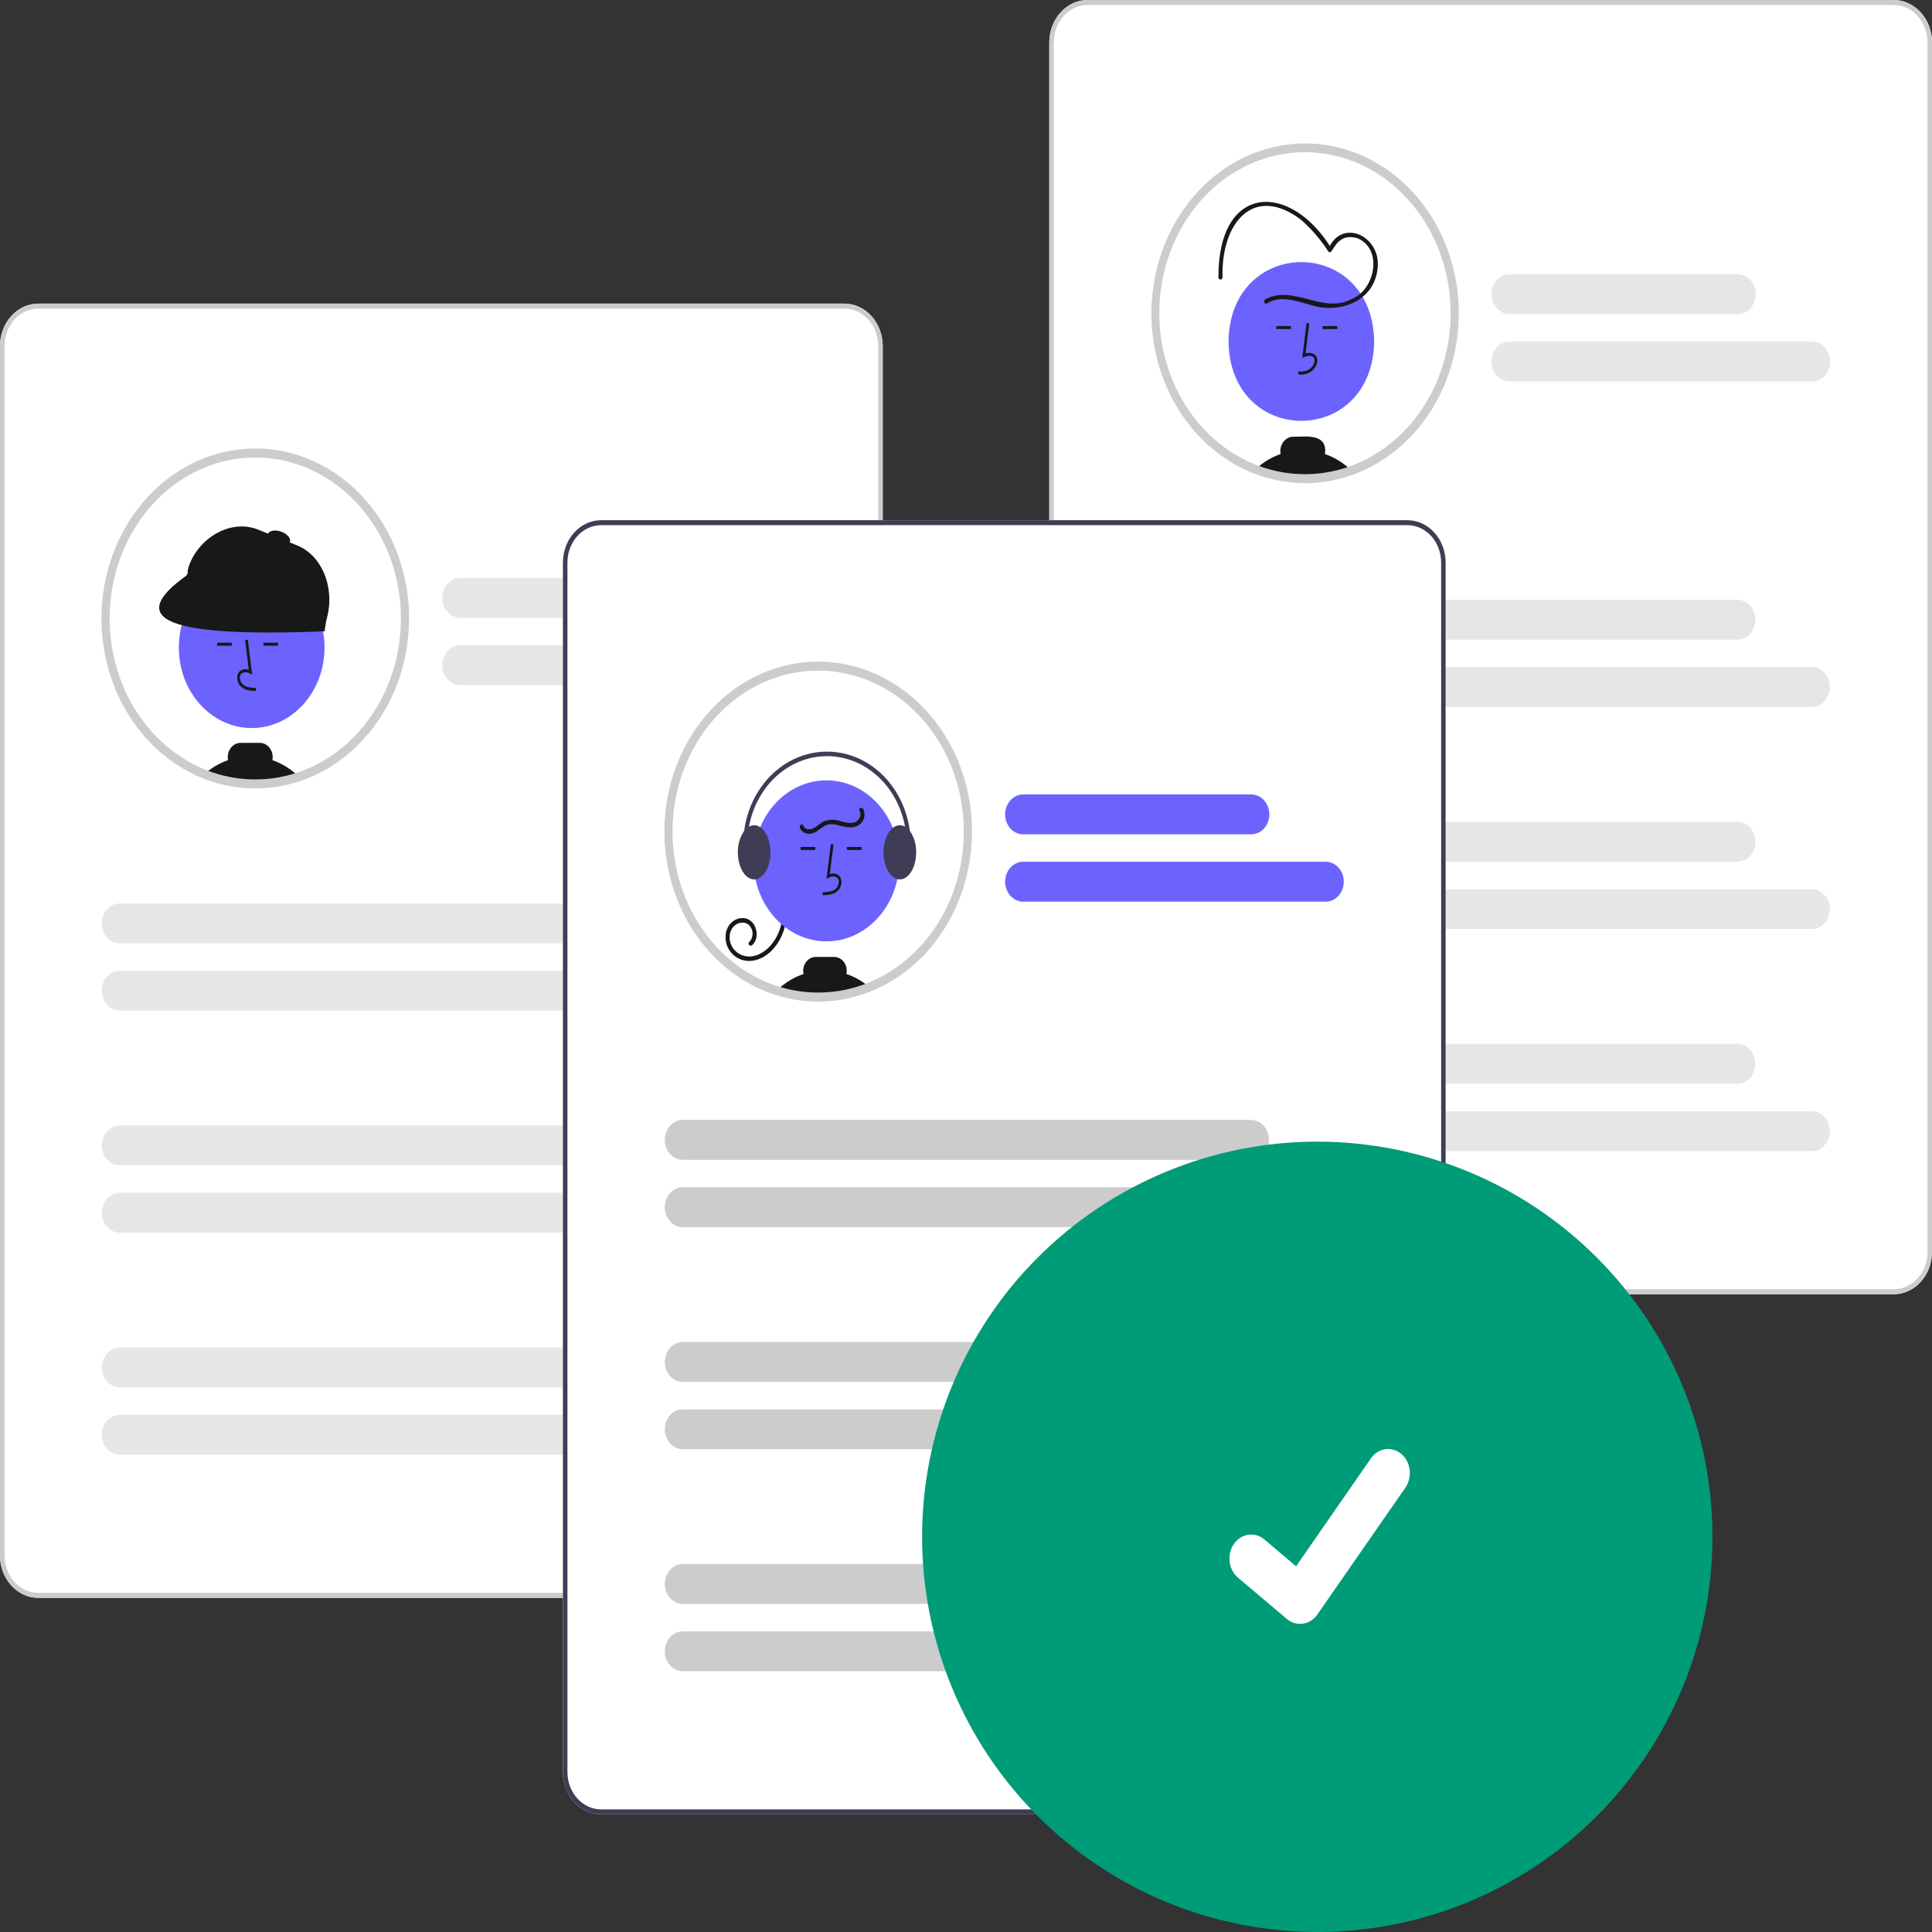 <svg width="44" height="44" viewBox="0 0 44 44" fill="none" xmlns="http://www.w3.org/2000/svg">
<rect x="0" y="0" width="44" height="44" fill="#333333" stroke="none"/>
<g clip-path="url(#clip0_384_2172)">
<path d="M19.231 36.39H0.872C0.641 36.39 0.419 36.288 0.256 36.107C0.092 35.927 0 35.682 0 35.426V7.879C0 7.623 0.092 7.378 0.256 7.198C0.419 7.017 0.641 6.915 0.872 6.915H19.231C19.462 6.915 19.683 7.017 19.847 7.198C20.01 7.378 20.102 7.623 20.103 7.879V35.426C20.102 35.682 20.01 35.927 19.847 36.107C19.683 36.288 19.462 36.39 19.231 36.39Z" fill="white"/>
<path d="M9.224 14.085C9.224 14.88 8.996 15.656 8.573 16.299C8.15 16.943 7.554 17.423 6.87 17.669C6.849 17.677 6.829 17.684 6.808 17.691C6.719 17.721 6.629 17.747 6.538 17.768C6.372 17.808 6.204 17.834 6.035 17.846C5.962 17.851 5.888 17.854 5.814 17.854C5.43 17.854 5.049 17.783 4.686 17.643C4.676 17.639 4.665 17.634 4.655 17.63C4.068 17.396 3.55 16.988 3.159 16.451C2.767 15.914 2.516 15.268 2.433 14.584C2.351 13.9 2.439 13.205 2.69 12.573C2.94 11.941 3.343 11.397 3.854 11C4.365 10.604 4.964 10.37 5.587 10.324C6.21 10.278 6.832 10.422 7.386 10.741C7.94 11.059 8.404 11.539 8.728 12.129C9.052 12.718 9.224 13.395 9.224 14.085Z" fill="white"/>
<path d="M5.732 16.581C6.648 16.581 7.391 15.761 7.391 14.748C7.391 13.735 6.648 12.914 5.732 12.914C4.816 12.914 4.073 13.735 4.073 14.748C4.073 15.761 4.816 16.581 5.732 16.581Z" fill="#6C63FF"/>
<path d="M5.829 15.736L5.831 15.667C5.715 15.664 5.614 15.656 5.537 15.594C5.516 15.576 5.498 15.552 5.485 15.525C5.472 15.499 5.465 15.469 5.463 15.439C5.462 15.421 5.465 15.402 5.471 15.385C5.477 15.368 5.487 15.352 5.499 15.34C5.528 15.32 5.561 15.31 5.595 15.31C5.629 15.309 5.662 15.319 5.691 15.338L5.742 15.364L5.644 14.569L5.583 14.579L5.666 15.255C5.632 15.241 5.595 15.236 5.559 15.242C5.523 15.248 5.488 15.263 5.459 15.287C5.439 15.306 5.424 15.33 5.414 15.357C5.404 15.384 5.4 15.412 5.402 15.441C5.403 15.482 5.413 15.522 5.43 15.557C5.447 15.594 5.471 15.625 5.501 15.649C5.599 15.729 5.726 15.733 5.829 15.736Z" fill="#181819"/>
<path d="M5.279 14.637H4.945V14.706H5.279V14.637Z" fill="#181819"/>
<path d="M6.333 14.637H5.999V14.706H6.333V14.637Z" fill="#181819"/>
<path d="M6.203 17.311C6.208 17.289 6.21 17.266 6.21 17.243C6.21 17.157 6.179 17.074 6.124 17.013C6.069 16.952 5.994 16.918 5.916 16.918H5.482C5.404 16.918 5.329 16.952 5.274 17.013C5.218 17.074 5.187 17.157 5.187 17.243C5.187 17.266 5.19 17.289 5.194 17.312C5.03 17.369 4.875 17.454 4.735 17.563C4.708 17.584 4.681 17.607 4.655 17.63C4.665 17.634 4.676 17.638 4.686 17.642C5.049 17.783 5.43 17.854 5.814 17.854C5.888 17.854 5.962 17.851 6.035 17.845C6.204 17.834 6.372 17.808 6.538 17.768C6.629 17.746 6.719 17.721 6.808 17.691C6.633 17.519 6.427 17.39 6.203 17.311Z" fill="#181819"/>
<path d="M6.148 17.802C6.107 17.805 6.069 17.82 6.035 17.845C6.204 17.834 6.372 17.808 6.538 17.768L6.148 17.802Z" fill="#181819"/>
<path d="M7.237 14.313L4.355 13.147C4.324 13.135 4.299 13.109 4.285 13.076C4.271 13.043 4.27 13.006 4.281 12.972L4.291 12.921C4.516 12.24 5.262 11.812 5.877 12.061L6.764 12.42C7.379 12.669 7.647 13.474 7.421 14.154L7.396 14.231C7.385 14.265 7.361 14.293 7.332 14.308C7.302 14.323 7.268 14.325 7.237 14.313Z" fill="#181819"/>
<path d="M7.392 14.377C3.375 14.541 3.024 13.983 4.248 13.106L4.508 12.578L7.483 13.777L7.392 14.377Z" fill="#181819"/>
<path d="M6.604 12.336C6.627 12.254 6.532 12.151 6.392 12.104C6.253 12.058 6.122 12.087 6.1 12.168C6.077 12.25 6.172 12.354 6.312 12.4C6.451 12.446 6.582 12.418 6.604 12.336Z" fill="#181819"/>
<path d="M5.814 17.956C5.419 17.957 5.028 17.884 4.656 17.74L4.623 17.727C3.844 17.415 3.189 16.808 2.776 16.014C2.363 15.219 2.219 14.289 2.368 13.387C2.518 12.486 2.952 11.672 3.593 11.091C4.234 10.511 5.041 10.2 5.87 10.214C6.699 10.229 7.496 10.568 8.12 11.171C8.744 11.775 9.154 12.603 9.278 13.509C9.401 14.415 9.23 15.341 8.794 16.12C8.358 16.9 7.687 17.483 6.898 17.767C6.876 17.775 6.856 17.782 6.835 17.789C6.747 17.819 6.653 17.846 6.558 17.869C6.388 17.91 6.215 17.936 6.041 17.948C5.967 17.954 5.89 17.956 5.814 17.956ZM5.814 10.419C5.033 10.419 4.278 10.723 3.68 11.278C3.083 11.833 2.681 12.603 2.547 13.453C2.412 14.303 2.553 15.178 2.944 15.924C3.336 16.67 3.953 17.24 4.687 17.534L4.717 17.546C5.07 17.682 5.44 17.751 5.814 17.751C5.886 17.751 5.958 17.748 6.029 17.743C6.194 17.732 6.357 17.706 6.518 17.668C6.609 17.646 6.697 17.621 6.781 17.592C6.801 17.585 6.821 17.578 6.841 17.572C7.592 17.301 8.23 16.744 8.643 15.999C9.055 15.255 9.213 14.373 9.09 13.511C8.966 12.649 8.568 11.864 7.968 11.297C7.367 10.73 6.603 10.419 5.814 10.419Z" fill="#CCCCCC"/>
<path d="M19.231 36.39H0.872C0.641 36.39 0.419 36.288 0.256 36.107C0.092 35.927 0 35.682 0 35.426V7.879C0 7.623 0.092 7.378 0.256 7.198C0.419 7.017 0.641 6.915 0.872 6.915H19.231C19.462 6.915 19.683 7.017 19.847 7.198C20.01 7.378 20.102 7.623 20.103 7.879V35.426C20.102 35.682 20.01 35.927 19.847 36.107C19.683 36.288 19.462 36.39 19.231 36.39ZM0.872 7.028C0.668 7.029 0.472 7.118 0.328 7.278C0.184 7.437 0.103 7.653 0.103 7.879V35.426C0.103 35.652 0.184 35.868 0.328 36.027C0.472 36.187 0.668 36.276 0.872 36.277H19.231C19.435 36.276 19.63 36.187 19.774 36.027C19.919 35.868 20 35.652 20 35.426V7.879C20 7.653 19.919 7.437 19.774 7.278C19.63 7.118 19.435 7.029 19.231 7.028H0.872Z" fill="#CCCCCC"/>
<path d="M15.677 14.07H10.482C10.373 14.07 10.268 14.022 10.191 13.937C10.114 13.852 10.071 13.736 10.071 13.616C10.071 13.495 10.114 13.38 10.191 13.295C10.268 13.21 10.373 13.162 10.482 13.162H15.677C15.731 13.162 15.784 13.173 15.834 13.196C15.884 13.219 15.929 13.252 15.968 13.294C16.006 13.337 16.036 13.387 16.057 13.442C16.078 13.497 16.088 13.556 16.088 13.616C16.088 13.676 16.078 13.735 16.057 13.79C16.036 13.845 16.006 13.895 15.968 13.937C15.929 13.979 15.884 14.013 15.834 14.036C15.784 14.059 15.731 14.07 15.677 14.07Z" fill="#E6E6E6"/>
<path d="M17.372 15.603H10.482C10.373 15.603 10.268 15.555 10.191 15.47C10.114 15.385 10.071 15.27 10.071 15.149C10.071 15.029 10.114 14.913 10.191 14.828C10.268 14.743 10.373 14.695 10.482 14.695H17.372C17.481 14.695 17.585 14.743 17.662 14.828C17.739 14.913 17.782 15.029 17.782 15.149C17.782 15.27 17.739 15.385 17.662 15.47C17.585 15.555 17.481 15.603 17.372 15.603Z" fill="#E6E6E6"/>
<path d="M15.669 21.483H2.731C2.677 21.483 2.623 21.472 2.573 21.449C2.523 21.426 2.478 21.393 2.44 21.35C2.401 21.308 2.371 21.258 2.35 21.203C2.33 21.148 2.319 21.089 2.319 21.029C2.319 20.969 2.33 20.91 2.35 20.855C2.371 20.8 2.401 20.75 2.44 20.708C2.478 20.665 2.523 20.632 2.573 20.609C2.623 20.586 2.677 20.575 2.731 20.575H15.669C15.778 20.575 15.882 20.623 15.959 20.708C16.036 20.793 16.08 20.909 16.08 21.029C16.08 21.149 16.036 21.265 15.959 21.35C15.882 21.435 15.778 21.483 15.669 21.483Z" fill="#E6E6E6"/>
<path d="M17.364 23.016H2.731C2.677 23.017 2.623 23.005 2.573 22.982C2.523 22.959 2.478 22.926 2.44 22.884C2.401 22.841 2.371 22.791 2.35 22.736C2.33 22.681 2.319 22.622 2.319 22.562C2.319 22.503 2.33 22.443 2.35 22.388C2.371 22.333 2.401 22.283 2.44 22.241C2.478 22.199 2.523 22.165 2.573 22.142C2.623 22.119 2.677 22.108 2.731 22.108H17.364C17.418 22.108 17.472 22.119 17.522 22.142C17.572 22.165 17.617 22.199 17.655 22.241C17.694 22.283 17.724 22.333 17.745 22.388C17.765 22.443 17.776 22.503 17.776 22.562C17.776 22.622 17.765 22.681 17.745 22.736C17.724 22.791 17.694 22.841 17.655 22.884C17.617 22.926 17.572 22.959 17.522 22.982C17.472 23.005 17.418 23.017 17.364 23.016Z" fill="#E6E6E6"/>
<path d="M15.669 26.54H2.731C2.622 26.54 2.517 26.492 2.44 26.407C2.363 26.322 2.32 26.207 2.32 26.086C2.32 25.966 2.363 25.85 2.44 25.765C2.517 25.68 2.622 25.632 2.731 25.632H15.669C15.778 25.632 15.883 25.68 15.96 25.765C16.037 25.85 16.08 25.966 16.08 26.086C16.08 26.207 16.037 26.322 15.96 26.407C15.883 26.492 15.778 26.54 15.669 26.54Z" fill="#E6E6E6"/>
<path d="M17.364 28.073H2.731C2.622 28.073 2.517 28.025 2.44 27.94C2.363 27.855 2.32 27.739 2.32 27.619C2.32 27.498 2.363 27.383 2.44 27.298C2.517 27.212 2.622 27.165 2.731 27.165H17.364C17.473 27.165 17.578 27.212 17.655 27.298C17.732 27.383 17.775 27.498 17.775 27.619C17.775 27.739 17.732 27.855 17.655 27.94C17.578 28.025 17.473 28.073 17.364 28.073Z" fill="#E6E6E6"/>
<path d="M15.669 31.597H2.731C2.622 31.597 2.517 31.549 2.44 31.464C2.363 31.379 2.32 31.263 2.32 31.143C2.32 31.022 2.363 30.907 2.44 30.822C2.517 30.736 2.622 30.689 2.731 30.689H15.669C15.778 30.689 15.883 30.736 15.96 30.822C16.037 30.907 16.08 31.022 16.08 31.143C16.08 31.263 16.037 31.379 15.96 31.464C15.883 31.549 15.778 31.597 15.669 31.597Z" fill="#E6E6E6"/>
<path d="M17.364 33.13H2.731C2.622 33.13 2.517 33.082 2.44 32.997C2.363 32.912 2.32 32.796 2.32 32.676C2.32 32.556 2.363 32.44 2.44 32.355C2.517 32.27 2.622 32.222 2.731 32.222H17.364C17.473 32.222 17.578 32.27 17.655 32.355C17.732 32.44 17.775 32.556 17.775 32.676C17.775 32.796 17.732 32.912 17.655 32.997C17.578 33.082 17.473 33.13 17.364 33.13Z" fill="#E6E6E6"/>
<path d="M43.128 29.475L24.769 29.475C24.538 29.475 24.317 29.373 24.153 29.192C23.99 29.012 23.898 28.767 23.897 28.511L23.897 0.964C23.898 0.708 23.99 0.463 24.153 0.283C24.317 0.102 24.538 0 24.769 1.59484e-05L43.128 0C43.359 0 43.581 0.102 43.744 0.283C43.908 0.463 44 0.708 44 0.964L44 28.511C44 28.767 43.908 29.012 43.744 29.192C43.581 29.373 43.359 29.475 43.128 29.475Z" fill="white"/>
<path d="M43.128 29.475L24.769 29.475C24.538 29.475 24.317 29.373 24.153 29.192C23.99 29.012 23.898 28.767 23.897 28.511L23.897 0.964C23.898 0.708 23.99 0.463 24.153 0.283C24.317 0.102 24.538 0 24.769 1.59484e-05L43.128 0C43.359 0 43.581 0.102 43.744 0.283C43.908 0.463 44 0.708 44 0.964L44 28.511C44 28.767 43.908 29.012 43.744 29.192C43.581 29.373 43.359 29.475 43.128 29.475ZM24.769 0.113C24.565 0.114 24.37 0.203 24.226 0.363C24.081 0.522 24 0.738 24 0.964L24 28.511C24 28.737 24.081 28.953 24.226 29.112C24.37 29.272 24.565 29.361 24.769 29.362L43.128 29.362C43.332 29.361 43.528 29.272 43.672 29.112C43.816 28.953 43.897 28.737 43.897 28.511L43.897 0.964C43.897 0.738 43.816 0.522 43.672 0.363C43.528 0.203 43.332 0.114 43.128 0.113L24.769 0.113Z" fill="#CCCCCC"/>
<path d="M33.13 7.132C33.13 7.877 32.93 8.606 32.555 9.226C32.18 9.845 31.648 10.329 31.025 10.614C30.402 10.899 29.716 10.974 29.055 10.828C28.393 10.683 27.786 10.324 27.309 9.797C26.832 9.27 26.507 8.598 26.375 7.867C26.244 7.136 26.311 6.378 26.57 5.689C26.828 5.001 27.265 4.412 27.825 3.998C28.386 3.584 29.046 3.363 29.72 3.363C30.624 3.363 31.491 3.76 32.131 4.467C32.77 5.174 33.129 6.132 33.13 7.132Z" fill="white"/>
<path d="M31.296 7.777C31.259 10.187 28.015 10.187 27.978 7.777C28.015 5.367 31.259 5.367 31.296 7.777Z" fill="#6C63FF"/>
<path d="M29.571 8.525L29.569 8.456C29.997 8.519 30.089 7.934 29.658 8.153L29.756 7.358L29.817 7.368L29.734 8.044C30.188 7.969 30.02 8.593 29.571 8.525Z" fill="#181819"/>
<path d="M30.455 7.426H30.121V7.494H30.455V7.426Z" fill="#181819"/>
<path d="M29.401 7.426H29.067V7.494H29.401V7.426Z" fill="#181819"/>
<path d="M30.175 10.341C30.24 9.855 29.725 9.951 29.453 9.946C29.409 9.946 29.366 9.957 29.326 9.978C29.287 9.999 29.252 10.03 29.225 10.067C29.197 10.105 29.177 10.149 29.167 10.196C29.157 10.244 29.157 10.293 29.166 10.34C28.955 10.412 28.76 10.531 28.592 10.69C29.298 10.962 30.065 10.971 30.776 10.716C30.602 10.544 30.397 10.416 30.175 10.341Z" fill="#181819"/>
<path d="M28.857 6.909C29.164 6.713 29.537 6.864 29.855 6.946C30.457 7.151 31.302 6.894 31.375 6.101C31.452 5.363 30.539 4.952 30.247 5.686L30.332 5.674C29.385 4.119 27.738 4.178 27.749 6.316C27.746 6.382 27.839 6.382 27.842 6.316C27.808 5.056 28.562 4.195 29.628 5.004C29.866 5.211 30.076 5.454 30.251 5.726C30.363 5.863 30.387 5.271 30.918 5.426C31.503 5.677 31.312 6.602 30.789 6.806C30.143 7.17 29.444 6.463 28.81 6.821C28.8 6.828 28.792 6.839 28.79 6.852C28.787 6.865 28.788 6.879 28.795 6.89C28.801 6.902 28.811 6.91 28.822 6.914C28.834 6.917 28.846 6.916 28.857 6.909Z" fill="#181819"/>
<path d="M29.72 11.004C28.839 11.003 27.991 10.635 27.345 9.974C26.699 9.313 26.302 8.407 26.233 7.436C26.165 6.466 26.43 5.503 26.975 4.739C27.521 3.975 28.307 3.466 29.177 3.314C30.047 3.162 30.936 3.378 31.668 3.919C32.4 4.46 32.921 5.286 33.126 6.233C33.332 7.179 33.207 8.176 32.776 9.026C32.346 9.875 31.642 10.513 30.804 10.814C30.454 10.94 30.088 11.004 29.72 11.004ZM29.72 3.466C29.064 3.466 28.422 3.681 27.877 4.083C27.331 4.486 26.906 5.059 26.655 5.729C26.404 6.399 26.338 7.136 26.466 7.848C26.594 8.559 26.91 9.212 27.374 9.725C27.838 10.238 28.429 10.587 29.072 10.729C29.716 10.87 30.383 10.797 30.989 10.52C31.595 10.242 32.113 9.772 32.478 9.169C32.842 8.566 33.037 7.857 33.037 7.132C33.036 6.16 32.686 5.228 32.064 4.541C31.442 3.853 30.599 3.467 29.72 3.466Z" fill="#CCCCCC"/>
<path d="M39.574 7.155L34.379 7.155C34.27 7.155 34.166 7.107 34.089 7.022C34.011 6.936 33.968 6.821 33.968 6.7C33.968 6.58 34.011 6.464 34.089 6.379C34.166 6.294 34.27 6.246 34.379 6.246L39.574 6.246C39.683 6.246 39.788 6.294 39.865 6.379C39.942 6.464 39.985 6.58 39.985 6.7C39.985 6.821 39.942 6.936 39.865 7.022C39.788 7.107 39.683 7.155 39.574 7.155Z" fill="#E6E6E6"/>
<path d="M41.269 8.688L34.379 8.688C34.325 8.688 34.272 8.676 34.222 8.653C34.172 8.631 34.126 8.597 34.088 8.555C34.05 8.513 34.02 8.463 33.999 8.408C33.978 8.352 33.968 8.293 33.968 8.234C33.968 8.174 33.978 8.115 33.999 8.06C34.02 8.004 34.05 7.954 34.088 7.912C34.126 7.87 34.172 7.837 34.222 7.814C34.272 7.791 34.325 7.779 34.379 7.779L41.269 7.779C41.378 7.779 41.483 7.827 41.56 7.912C41.637 7.998 41.68 8.113 41.68 8.234C41.68 8.354 41.637 8.47 41.56 8.555C41.483 8.64 41.378 8.688 41.269 8.688Z" fill="#E6E6E6"/>
<path d="M39.566 14.568L26.628 14.568C26.519 14.568 26.415 14.52 26.338 14.435C26.261 14.35 26.218 14.234 26.218 14.114C26.218 13.994 26.261 13.878 26.338 13.793C26.415 13.708 26.519 13.66 26.628 13.66L39.566 13.66C39.675 13.66 39.78 13.707 39.857 13.793C39.934 13.878 39.977 13.993 39.977 14.114C39.977 14.234 39.934 14.35 39.857 14.435C39.78 14.52 39.675 14.568 39.566 14.568Z" fill="#E6E6E6"/>
<path d="M41.262 16.101L26.628 16.101C26.574 16.101 26.52 16.089 26.471 16.067C26.421 16.044 26.375 16.01 26.337 15.968C26.299 15.926 26.268 15.876 26.248 15.821C26.227 15.765 26.216 15.706 26.216 15.647C26.216 15.587 26.227 15.528 26.248 15.473C26.268 15.418 26.299 15.367 26.337 15.325C26.375 15.283 26.421 15.25 26.471 15.227C26.52 15.204 26.574 15.192 26.628 15.192L41.262 15.192C41.371 15.192 41.475 15.24 41.553 15.325C41.63 15.411 41.673 15.526 41.673 15.647C41.673 15.767 41.63 15.883 41.553 15.968C41.475 16.053 41.371 16.101 41.262 16.101Z" fill="#E6E6E6"/>
<path d="M39.567 19.625L26.628 19.625C26.519 19.625 26.415 19.577 26.338 19.492C26.261 19.406 26.218 19.291 26.218 19.171C26.218 19.05 26.261 18.935 26.338 18.85C26.415 18.764 26.519 18.716 26.628 18.716L39.567 18.716C39.676 18.716 39.78 18.764 39.857 18.849C39.934 18.934 39.977 19.05 39.977 19.171C39.977 19.291 39.934 19.407 39.857 19.492C39.78 19.577 39.676 19.625 39.567 19.625Z" fill="#E6E6E6"/>
<path d="M41.262 21.158L26.628 21.158C26.574 21.158 26.52 21.146 26.471 21.124C26.421 21.101 26.375 21.067 26.337 21.025C26.299 20.983 26.268 20.933 26.248 20.878C26.227 20.823 26.216 20.764 26.216 20.704C26.216 20.644 26.227 20.585 26.248 20.53C26.268 20.475 26.299 20.425 26.337 20.382C26.375 20.34 26.421 20.307 26.471 20.284C26.52 20.261 26.574 20.25 26.628 20.25L41.262 20.25C41.371 20.25 41.475 20.297 41.553 20.383C41.63 20.468 41.673 20.583 41.673 20.704C41.673 20.824 41.63 20.94 41.553 21.025C41.475 21.11 41.371 21.158 41.262 21.158Z" fill="#E6E6E6"/>
<path d="M39.567 24.682L26.628 24.682C26.519 24.682 26.415 24.634 26.337 24.549C26.26 24.464 26.217 24.348 26.217 24.228C26.217 24.107 26.26 23.992 26.337 23.907C26.415 23.821 26.519 23.773 26.628 23.773L39.567 23.773C39.676 23.773 39.78 23.821 39.857 23.907C39.934 23.992 39.977 24.107 39.977 24.228C39.977 24.348 39.934 24.464 39.857 24.549C39.78 24.634 39.676 24.682 39.567 24.682Z" fill="#E6E6E6"/>
<path d="M41.262 26.215L26.628 26.215C26.519 26.215 26.415 26.167 26.337 26.082C26.26 25.996 26.217 25.881 26.217 25.76C26.217 25.64 26.26 25.524 26.337 25.439C26.415 25.354 26.519 25.306 26.628 25.306L41.262 25.306C41.371 25.306 41.475 25.354 41.553 25.439C41.63 25.524 41.673 25.64 41.673 25.76C41.673 25.881 41.63 25.996 41.553 26.082C41.475 26.167 41.371 26.215 41.262 26.215Z" fill="#E6E6E6"/>
<path d="M32.051 41.322H13.692C13.461 41.321 13.24 41.22 13.076 41.039C12.913 40.858 12.821 40.614 12.82 40.358V12.81C12.821 12.555 12.913 12.31 13.076 12.129C13.24 11.949 13.461 11.847 13.692 11.847H32.051C32.282 11.847 32.504 11.949 32.667 12.129C32.831 12.31 32.923 12.555 32.923 12.81V40.358C32.923 40.614 32.831 40.858 32.667 41.039C32.504 41.22 32.282 41.321 32.051 41.322Z" fill="white"/>
<path d="M15.223 18.938C15.223 19.434 15.311 19.926 15.483 20.384C15.655 20.842 15.908 21.258 16.226 21.608C16.253 21.637 16.28 21.666 16.308 21.695C16.474 21.866 16.655 22.019 16.849 22.151C16.886 22.176 16.923 22.2 16.961 22.224C17.157 22.346 17.364 22.446 17.578 22.523C17.614 22.536 17.652 22.549 17.689 22.561C18.369 22.776 19.093 22.754 19.761 22.496C19.774 22.491 19.787 22.486 19.799 22.481C20.386 22.245 20.902 21.836 21.293 21.298C21.683 20.761 21.933 20.115 22.015 19.431C22.096 18.747 22.006 18.052 21.755 17.421C21.504 16.79 21.101 16.247 20.59 15.851C20.079 15.456 19.48 15.223 18.857 15.178C18.235 15.132 17.613 15.277 17.059 15.595C16.506 15.914 16.042 16.393 15.718 16.983C15.395 17.573 15.223 18.249 15.223 18.938Z" fill="white"/>
<path d="M17.913 20.786C17.915 21.078 17.817 21.36 17.64 21.577C17.465 21.789 17.204 21.93 16.941 21.872C16.698 21.818 16.501 21.584 16.526 21.301C16.53 21.239 16.546 21.18 16.573 21.126C16.6 21.072 16.637 21.025 16.682 20.989C16.727 20.953 16.779 20.928 16.834 20.916C16.888 20.904 16.945 20.906 16.999 20.92C17.229 20.986 17.321 21.354 17.129 21.526C17.083 21.567 17.017 21.495 17.063 21.453C17.092 21.424 17.114 21.388 17.126 21.347C17.139 21.306 17.142 21.263 17.136 21.221C17.129 21.178 17.113 21.138 17.089 21.105C17.065 21.071 17.034 21.044 16.998 21.028C16.956 21.013 16.911 21.009 16.867 21.015C16.823 21.023 16.782 21.04 16.745 21.068C16.708 21.095 16.678 21.132 16.656 21.174C16.634 21.217 16.621 21.264 16.618 21.313C16.602 21.552 16.768 21.732 16.971 21.774C17.191 21.82 17.409 21.696 17.558 21.524C17.728 21.325 17.822 21.06 17.82 20.786C17.821 20.773 17.826 20.76 17.834 20.751C17.843 20.741 17.855 20.736 17.867 20.736C17.879 20.736 17.89 20.741 17.899 20.751C17.908 20.76 17.913 20.773 17.913 20.786Z" fill="#181819"/>
<path d="M18.821 21.439C19.738 21.439 20.48 20.618 20.48 19.606C20.48 18.593 19.738 17.772 18.821 17.772C17.905 17.772 17.162 18.593 17.162 19.606C17.162 20.618 17.905 21.439 18.821 21.439Z" fill="#6C63FF"/>
<path d="M18.736 20.388L18.735 20.32C18.85 20.316 18.952 20.308 19.028 20.247C19.05 20.228 19.068 20.204 19.08 20.178C19.093 20.151 19.101 20.122 19.102 20.091C19.103 20.073 19.101 20.054 19.095 20.037C19.088 20.02 19.079 20.005 19.066 19.992C19.037 19.973 19.004 19.962 18.971 19.962C18.937 19.962 18.904 19.971 18.874 19.99L18.823 20.016L18.922 19.222L18.983 19.231L18.899 19.907C18.933 19.893 18.97 19.889 19.006 19.894C19.043 19.9 19.077 19.916 19.106 19.94C19.126 19.959 19.141 19.983 19.151 20.009C19.161 20.036 19.166 20.065 19.164 20.094C19.162 20.134 19.152 20.174 19.135 20.21C19.118 20.246 19.094 20.277 19.065 20.302C18.966 20.381 18.839 20.385 18.736 20.388Z" fill="#181819"/>
<path d="M19.621 19.289H19.287V19.358H19.621V19.289Z" fill="#181819"/>
<path d="M18.567 19.289H18.233V19.358H18.567V19.289Z" fill="#181819"/>
<path d="M17.689 22.561C18.369 22.776 19.093 22.754 19.761 22.497C19.774 22.491 19.787 22.486 19.799 22.481C19.642 22.347 19.464 22.245 19.274 22.181C19.288 22.128 19.287 22.073 19.273 22.02C19.255 21.953 19.217 21.895 19.166 21.854C19.115 21.813 19.053 21.792 18.99 21.793H18.586C18.523 21.792 18.461 21.813 18.41 21.854C18.359 21.895 18.321 21.953 18.303 22.02C18.289 22.072 18.288 22.128 18.302 22.181C18.135 22.238 17.976 22.323 17.833 22.435C17.804 22.457 17.776 22.48 17.75 22.505C17.729 22.523 17.709 22.542 17.689 22.561Z" fill="#181819"/>
<path d="M20.121 19.411C20.121 19.72 20.259 19.977 20.438 20.021C20.456 20.026 20.474 20.028 20.493 20.028C20.698 20.028 20.865 19.751 20.865 19.411C20.869 19.236 20.819 19.064 20.722 18.925C20.692 18.885 20.654 18.851 20.612 18.827C20.575 18.806 20.535 18.795 20.493 18.794C20.436 18.795 20.38 18.816 20.334 18.853C20.208 18.952 20.121 19.165 20.121 19.411Z" fill="#3F3D56"/>
<path d="M16.804 19.411C16.804 19.677 16.906 19.904 17.048 19.991C17.087 20.015 17.131 20.028 17.176 20.028C17.186 20.028 17.196 20.027 17.206 20.026C17.397 20.001 17.548 19.735 17.548 19.411C17.548 19.152 17.451 18.929 17.314 18.839C17.273 18.81 17.225 18.795 17.176 18.794C17.134 18.795 17.094 18.806 17.057 18.827C17.015 18.852 16.977 18.885 16.947 18.926C16.85 19.064 16.8 19.236 16.804 19.411Z" fill="#3F3D56"/>
<path d="M17.072 19.931C17.079 19.931 17.086 19.929 17.093 19.926C17.099 19.922 17.105 19.917 17.109 19.91C17.114 19.903 17.116 19.896 17.118 19.888C17.119 19.88 17.118 19.871 17.116 19.863C17.027 19.571 17 19.261 17.038 18.955C17.075 18.65 17.176 18.358 17.332 18.103C17.488 17.847 17.695 17.635 17.937 17.483C18.18 17.33 18.451 17.242 18.729 17.224C19.007 17.206 19.285 17.259 19.542 17.379C19.799 17.5 20.027 17.684 20.209 17.917C20.391 18.151 20.521 18.428 20.591 18.726C20.66 19.025 20.666 19.337 20.609 19.638C20.606 19.652 20.609 19.666 20.615 19.677C20.622 19.688 20.633 19.696 20.645 19.699C20.657 19.702 20.669 19.699 20.68 19.692C20.69 19.684 20.697 19.673 20.7 19.66C20.76 19.342 20.754 19.014 20.681 18.7C20.608 18.387 20.471 18.096 20.279 17.85C20.088 17.604 19.848 17.411 19.578 17.284C19.309 17.158 19.016 17.102 18.723 17.121C18.431 17.14 18.146 17.233 17.891 17.393C17.636 17.553 17.419 17.777 17.255 18.045C17.09 18.314 16.985 18.62 16.945 18.941C16.906 19.262 16.934 19.589 17.027 19.896C17.031 19.907 17.037 19.915 17.044 19.922C17.052 19.928 17.062 19.931 17.072 19.931Z" fill="#3F3D56"/>
<path d="M19.655 18.418C19.682 18.467 19.694 18.526 19.687 18.584C19.681 18.642 19.657 18.695 19.619 18.736C19.529 18.847 19.385 18.854 19.26 18.833C19.12 18.81 18.972 18.738 18.83 18.787C18.71 18.828 18.623 18.949 18.498 18.98C18.387 19.007 18.254 18.971 18.215 18.84C18.196 18.777 18.286 18.75 18.304 18.813C18.33 18.897 18.439 18.896 18.501 18.872C18.601 18.835 18.678 18.743 18.776 18.699C18.894 18.659 19.019 18.66 19.136 18.7C19.247 18.728 19.375 18.769 19.486 18.717C19.568 18.679 19.633 18.559 19.574 18.47C19.539 18.416 19.62 18.365 19.655 18.418Z" fill="#181819"/>
<path d="M18.633 22.811C18.305 22.811 17.979 22.76 17.664 22.66C17.627 22.648 17.588 22.635 17.549 22.621C17.329 22.542 17.117 22.439 16.916 22.314C16.878 22.29 16.84 22.266 16.8 22.238C16.601 22.103 16.415 21.946 16.244 21.77C16.216 21.741 16.188 21.711 16.161 21.681C15.624 21.09 15.275 20.321 15.167 19.492C15.059 18.662 15.197 17.817 15.561 17.081C15.925 16.346 16.495 15.761 17.185 15.415C17.876 15.068 18.649 14.979 19.389 15.159C20.13 15.34 20.797 15.782 21.291 16.418C21.785 17.053 22.079 17.849 22.129 18.685C22.178 19.522 21.981 20.353 21.567 21.055C21.153 21.757 20.544 22.291 19.831 22.578C19.819 22.583 19.805 22.588 19.792 22.593C19.42 22.738 19.028 22.811 18.633 22.811ZM18.633 15.273C17.977 15.273 17.335 15.488 16.79 15.891C16.244 16.295 15.819 16.868 15.568 17.539C15.317 18.209 15.252 18.947 15.381 19.658C15.51 20.37 15.827 21.023 16.292 21.535C16.317 21.564 16.344 21.592 16.371 21.62C16.533 21.787 16.709 21.935 16.898 22.063C16.935 22.089 16.971 22.113 17.007 22.135C17.197 22.253 17.398 22.351 17.606 22.426C17.643 22.439 17.679 22.451 17.715 22.462C18.376 22.672 19.08 22.65 19.73 22.4L19.768 22.385C20.5 22.09 21.116 21.519 21.506 20.773C21.896 20.026 22.035 19.152 21.9 18.303C21.764 17.454 21.363 16.685 20.765 16.131C20.168 15.576 19.413 15.273 18.633 15.273Z" fill="#CCCCCC"/>
<path d="M32.051 41.322H13.692C13.461 41.321 13.24 41.22 13.076 41.039C12.913 40.858 12.821 40.614 12.82 40.358V12.81C12.821 12.555 12.913 12.31 13.076 12.129C13.24 11.949 13.461 11.847 13.692 11.847H32.051C32.282 11.847 32.504 11.949 32.667 12.129C32.831 12.31 32.923 12.555 32.923 12.81V40.358C32.923 40.614 32.831 40.858 32.667 41.039C32.504 41.22 32.282 41.321 32.051 41.322ZM13.692 11.96C13.488 11.96 13.293 12.05 13.149 12.209C13.004 12.369 12.923 12.585 12.923 12.81V40.358C12.923 40.583 13.004 40.8 13.149 40.959C13.293 41.118 13.488 41.208 13.692 41.208H32.051C32.255 41.208 32.451 41.118 32.595 40.959C32.739 40.8 32.82 40.583 32.821 40.358V12.81C32.82 12.585 32.739 12.369 32.595 12.209C32.451 12.05 32.255 11.96 32.051 11.96H13.692Z" fill="#3F3D56"/>
<path d="M28.497 19.001H23.302C23.193 19.001 23.089 18.953 23.012 18.868C22.935 18.783 22.891 18.668 22.891 18.547C22.891 18.427 22.935 18.311 23.012 18.226C23.089 18.141 23.193 18.093 23.302 18.093H28.497C28.606 18.093 28.711 18.141 28.788 18.226C28.865 18.311 28.908 18.427 28.908 18.547C28.908 18.668 28.865 18.783 28.788 18.868C28.711 18.953 28.606 19.001 28.497 19.001Z" fill="#6C63FF"/>
<path d="M30.192 20.535H23.302C23.193 20.535 23.089 20.487 23.012 20.401C22.935 20.316 22.891 20.201 22.891 20.08C22.891 19.96 22.935 19.844 23.012 19.759C23.089 19.674 23.193 19.626 23.302 19.626H30.192C30.302 19.626 30.406 19.674 30.483 19.759C30.56 19.844 30.604 19.96 30.604 20.08C30.604 20.201 30.56 20.316 30.483 20.401C30.406 20.487 30.302 20.535 30.192 20.535Z" fill="#6C63FF"/>
<path d="M28.49 26.415H15.551C15.442 26.415 15.338 26.367 15.261 26.282C15.183 26.197 15.14 26.081 15.14 25.961C15.14 25.84 15.183 25.725 15.261 25.639C15.338 25.554 15.442 25.506 15.551 25.506H28.49C28.599 25.506 28.703 25.554 28.78 25.639C28.857 25.725 28.901 25.84 28.901 25.961C28.901 26.081 28.857 26.197 28.78 26.282C28.703 26.367 28.599 26.415 28.49 26.415Z" fill="#CCCCCC"/>
<path d="M30.185 27.948H15.551C15.442 27.948 15.338 27.9 15.261 27.814C15.183 27.729 15.14 27.614 15.14 27.493C15.14 27.373 15.183 27.257 15.261 27.172C15.338 27.087 15.442 27.039 15.551 27.039H30.185C30.294 27.039 30.398 27.087 30.476 27.172C30.553 27.257 30.596 27.373 30.596 27.493C30.596 27.614 30.553 27.729 30.476 27.814C30.398 27.9 30.294 27.948 30.185 27.948Z" fill="#CCCCCC"/>
<path d="M28.49 31.471H15.551C15.442 31.471 15.338 31.423 15.261 31.338C15.184 31.253 15.141 31.138 15.141 31.017C15.141 30.897 15.184 30.781 15.261 30.696C15.338 30.611 15.442 30.563 15.551 30.563H28.49C28.599 30.563 28.703 30.611 28.78 30.696C28.857 30.781 28.901 30.897 28.901 31.017C28.901 31.138 28.857 31.253 28.78 31.338C28.703 31.424 28.599 31.471 28.49 31.471Z" fill="#CCCCCC"/>
<path d="M30.185 33.005H15.551C15.442 33.005 15.338 32.957 15.261 32.871C15.184 32.786 15.141 32.671 15.141 32.55C15.141 32.43 15.184 32.315 15.261 32.229C15.338 32.144 15.442 32.096 15.551 32.096H30.185C30.294 32.096 30.398 32.144 30.476 32.229C30.553 32.314 30.596 32.43 30.596 32.55C30.596 32.671 30.553 32.786 30.476 32.872C30.398 32.957 30.294 33.005 30.185 33.005Z" fill="#CCCCCC"/>
<path d="M28.49 36.528H15.551C15.442 36.528 15.338 36.48 15.261 36.395C15.183 36.31 15.14 36.194 15.14 36.074C15.14 35.953 15.183 35.838 15.261 35.753C15.338 35.667 15.442 35.62 15.551 35.62H28.49C28.599 35.62 28.703 35.667 28.78 35.753C28.857 35.838 28.901 35.953 28.901 36.074C28.901 36.194 28.857 36.31 28.78 36.395C28.703 36.48 28.599 36.528 28.49 36.528Z" fill="#CCCCCC"/>
<path d="M30.185 38.061H15.551C15.442 38.061 15.338 38.014 15.261 37.928C15.183 37.843 15.14 37.728 15.14 37.607C15.14 37.487 15.183 37.371 15.261 37.286C15.338 37.201 15.442 37.153 15.551 37.153H30.185C30.294 37.153 30.398 37.201 30.476 37.286C30.553 37.371 30.596 37.487 30.596 37.607C30.596 37.728 30.553 37.843 30.476 37.928C30.398 38.014 30.294 38.061 30.185 38.061Z" fill="#CCCCCC"/>
<path d="M30.013 26C28.83 25.999 27.658 26.23 26.565 26.682C25.471 27.134 24.477 27.797 23.64 28.633C22.803 29.468 22.139 30.461 21.686 31.553C21.233 32.646 21 33.817 21 35C21 36.183 21.233 37.354 21.686 38.446C22.139 39.539 22.803 40.532 23.64 41.367C24.477 42.203 25.471 42.866 26.565 43.318C27.658 43.77 28.83 44.001 30.013 44C32.398 43.996 34.684 43.046 36.369 41.358C38.054 39.671 39 37.384 39 35C39 32.616 38.054 30.329 36.369 28.642C34.684 26.954 32.398 26.004 30.013 26Z" fill="#009B77"/>
<path d="M29.608 36.983C29.501 36.983 29.398 36.945 29.312 36.874L29.307 36.87L28.193 35.929C28.089 35.84 28.021 35.71 28.004 35.566C27.987 35.422 28.022 35.277 28.102 35.162C28.182 35.047 28.3 34.972 28.43 34.953C28.56 34.934 28.691 34.972 28.796 35.06L29.517 35.672L31.221 33.214C31.261 33.157 31.31 33.109 31.366 33.073C31.422 33.037 31.485 33.014 31.549 33.005C31.613 32.995 31.679 33 31.742 33.019C31.804 33.037 31.863 33.069 31.915 33.113L31.915 33.113L31.904 33.129L31.915 33.113C32.019 33.201 32.087 33.332 32.104 33.475C32.121 33.619 32.086 33.764 32.007 33.88L30.002 36.769C29.956 36.836 29.896 36.89 29.828 36.927C29.759 36.964 29.684 36.983 29.608 36.982L29.608 36.983Z" fill="white"/>
</g>
<defs>
<clipPath id="clip0_384_2172">
<rect width="44" height="44" fill="white"/>
</clipPath>
</defs>
</svg>

